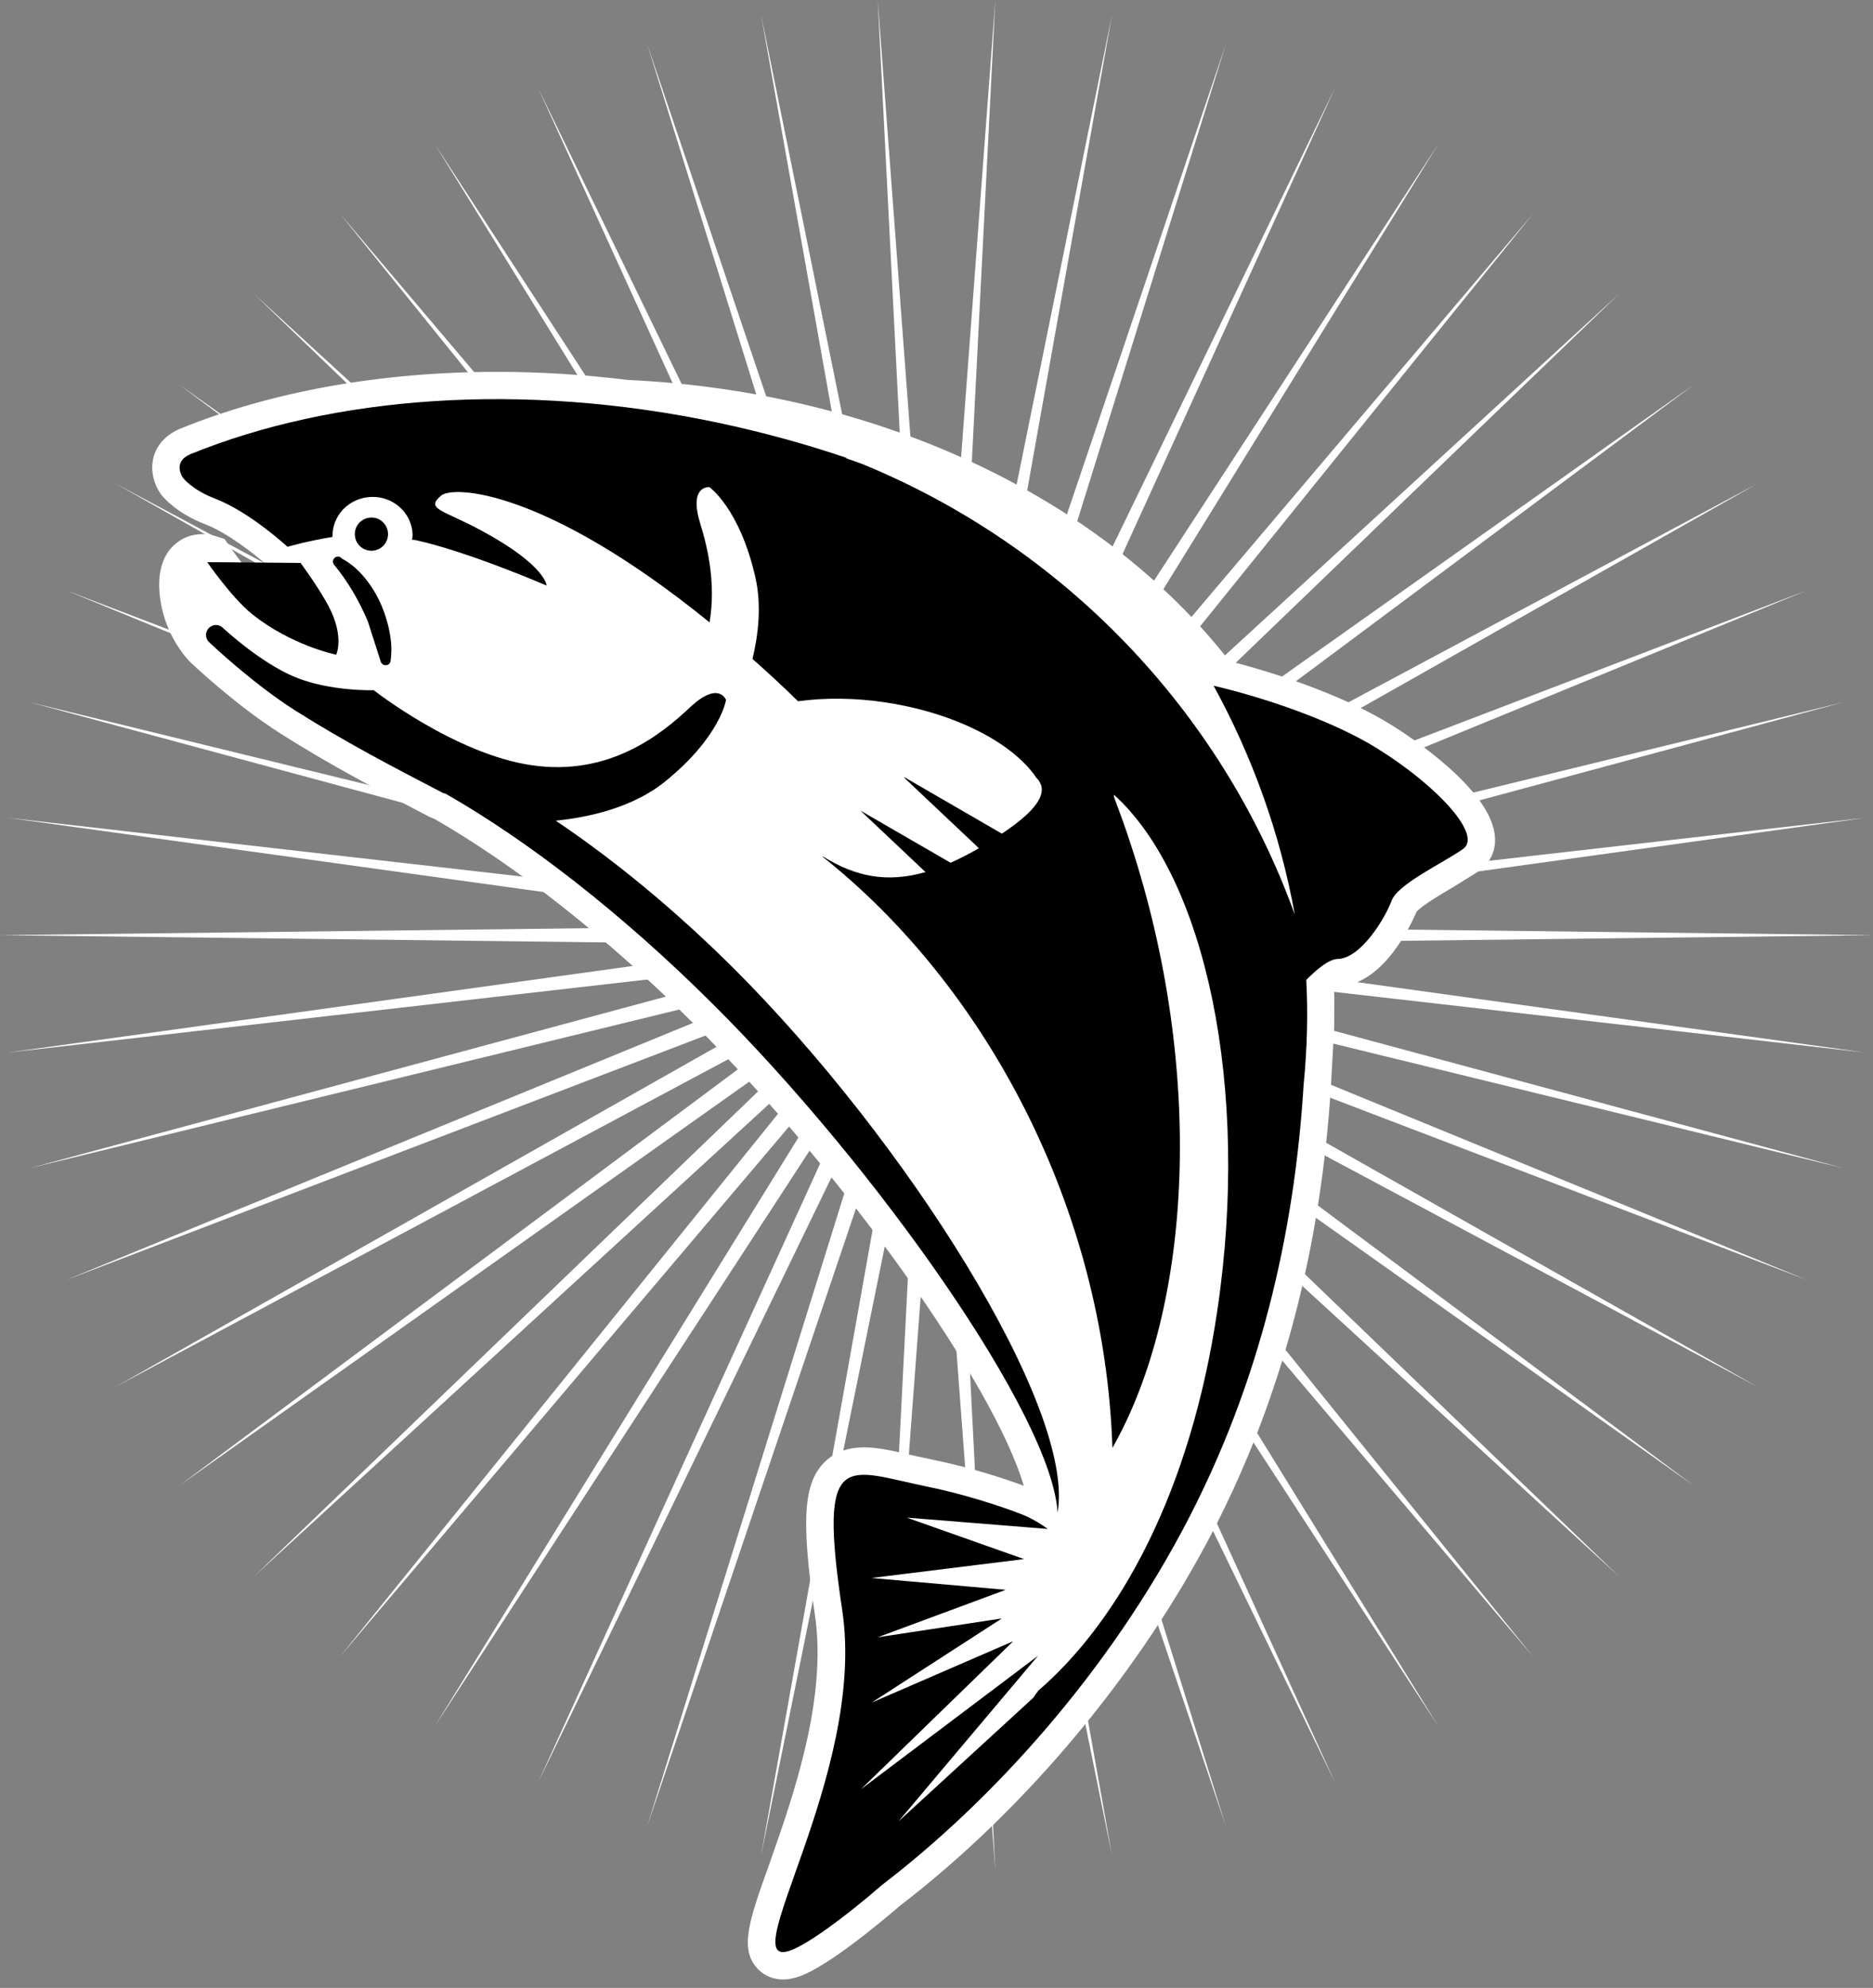 <?xml version="1.0" encoding="utf-8"?>
<!-- Generator: Adobe Illustrator 15.1.0, SVG Export Plug-In . SVG Version: 6.00 Build 0)  -->
<!DOCTYPE svg PUBLIC "-//W3C//DTD SVG 1.1//EN" "http://www.w3.org/Graphics/SVG/1.1/DTD/svg11.dtd">
<svg version="1.1" xmlns="http://www.w3.org/2000/svg" xmlns:xlink="http://www.w3.org/1999/xlink" x="0px" y="0px"
	 width="201.292px" height="213.522px" viewBox="0 0 201.292 213.522" enable-background="new 0 0 201.292 213.522"
	 xml:space="preserve">
<rect x="0" y="0" width="201.292" height="213.522" fill="#808080" stroke="none"/>
<g id="bounding_area">
	<rect x="0.798" fill="none" width="200.494" height="213.522"/>
</g>
<g id="Layer_1">
	<g>
		<polygon fill="#FFFFFF" points="100.65,84.347 106.968,0 102.666,84.472 119.511,1.584 104.653,84.846 131.751,4.727 
			106.577,85.475 143.502,9.381 108.407,86.335 154.579,15.468 110.112,87.422 164.805,22.899 111.67,88.708 174.019,31.551 
			113.058,90.181 182.074,41.288 114.246,91.82 188.844,51.96 115.218,93.589 194.226,63.399 115.966,95.473 198.129,75.419 
			116.466,97.431 200.499,87.833 116.72,99.439 201.292,100.448 116.72,101.458 200.499,113.062 116.466,103.467 198.129,125.481 
			115.966,105.424 194.226,137.499 115.218,107.307 188.844,148.938 114.246,109.079 182.074,159.606 113.058,110.714 
			174.019,169.347 111.67,112.188 164.805,177.997 110.112,113.473 154.579,185.427 108.407,114.561 143.502,191.515 
			106.577,115.42 131.751,196.169 104.653,116.048 119.511,199.313 102.666,116.425 106.968,200.896 100.65,116.549 94.329,200.896 
			98.631,116.425 81.79,199.313 96.642,116.048 69.549,196.169 94.716,115.42 57.798,191.515 92.89,114.561 46.718,185.427 
			91.184,113.473 36.492,177.997 89.624,112.188 27.278,169.347 88.241,110.714 19.226,159.606 87.053,109.079 12.453,148.938 
			86.079,107.307 7.067,137.499 85.333,105.424 3.166,125.481 84.829,103.467 0.798,113.062 84.58,101.458 0,100.448 84.58,99.439 
			0.798,87.833 84.829,97.431 3.166,75.419 85.333,95.473 7.067,63.399 86.079,93.589 12.453,51.96 87.053,91.82 19.226,41.288 
			88.241,90.181 27.278,31.551 89.624,88.708 36.492,22.899 91.184,87.422 46.718,15.468 92.89,86.335 57.798,9.381 94.716,85.475 
			69.549,4.727 96.642,84.846 81.79,1.584 98.631,84.472 94.329,0 		"/>
		<path fill="#B4B4B4" stroke="#B4B4B4" stroke-width="12.1" stroke-linecap="round" stroke-linejoin="round" d="
			M145.487,174.618"/>
		<path fill="none" stroke="#000000" stroke-width="4.202" d="M143.729,172.257"/>
		<g>
			<path fill="#FFFFFF" d="M149.563,77.886c-4.885-3.046-12.01-5.492-17.429-6.87C118.338,53.32,94.278,42.058,67.493,40.811
				c-4.709-0.577-9.447-0.869-14.086-0.869c-12.468,0-24.233,2.108-34.042,6.104c-1.975,0.819-2.634,2.238-2.847,2.999
				c-0.442,1.551,0.099,3.088,0.752,4.01l0.067,0.091c0.151,0.196,1.562,1.95,4.75,3.182c2.295,0.876,5.124,3.069,6.658,4.42
				l1.252,1.606l2.224,3.393c-1.071-0.54-2.221-1.232-3.312-2.104c-1.483-1.185-3.531-3.945-4.195-4.909l-0.579-0.839l-0.968-0.313
				c-0.197-0.064-0.729-0.212-1.412-0.212c-1.026,0-1.98,0.323-2.712,0.899c-1.322,0.996-1.973,2.589-1.935,4.785
				c0.14,4.125,2.272,6.889,3.091,7.802l0.234,0.247c0.047,0.045,4.735,4.532,9.759,7.718c5.4,3.428,10.546,6.103,15.995,8.936
				l0.511,0.209c8.821,5.058,18.722,12.877,27.916,22.051c16.327,16.258,32.209,38.739,35.412,49.57
				c-1.824-0.681-5.618-1.948-9.729-2.787l-2.385-0.517c-1.903-0.441-3.548-0.822-5.067-0.822c-1.667,0-3.04,0.485-4.099,1.458
				c-2.4,2.24-2.687,6.239-1.177,16.47c1.377,9.07-2.365,19.673-4.86,26.743c-2.227,6.215-3.345,9.334-1.155,11.464
				c0.68,0.658,1.602,1.021,2.594,1.021c0.593,0,1.217-0.126,1.938-0.395c3.063-1.179,8.395-5.6,10.616-7.51
				c13.585-10.418,25.905-25.193,33.808-40.553c7.231-14.083,11.444-30.045,12.523-47.458l0.35-6.223l0.017-3.139l-0.002-0.108
				c0-0.002-0.01-0.317-0.021-0.694c0.349-0.284,0.667-0.513,0.874-0.632c4.629-0.463,7.51-6.846,7.973-7.95
				c0.547-0.674,2.814-2.005,4.107-2.766l2.445-1.52l0.102-0.065c1.215-0.825,1.866-2.148,1.789-3.551
				C160.532,84.959,151.39,79.022,149.563,77.886z"/>
			<path d="M41.702,57.319c-0.035-0.985-0.859-1.765-1.828-1.729c-0.998,0.026-1.77,0.84-1.74,1.834
				c0.031,0.979,0.842,1.759,1.834,1.729C40.961,59.129,41.729,58.303,41.702,57.319z"/>
			<path d="M22.27,60.381c0,0,2.633,3.82,4.805,5.566c4.225,3.391,9.057,4.377,9.057,4.377s0.938-1.963-0.873-5.314
				c-1.143-2.114-2.959-4.543-2.959-4.543L22.27,60.381z"/>
			<path d="M78.776,103.939c-6.307-6.266-12.781-11.575-19.047-15.788c3.348-0.344,8.207-1.331,11.77-4.223
				c5.932-4.812,6.525-8.746,6.525-8.746s-0.779-2.119-3.896,0.819c-3.133,2.955-8.715,7.39-16.951,6.198
				c-8.244-1.179-17.012-8.065-17.012-8.065s-4.701,0.151-8.49-1.421c-3.789-1.584-7.725-5.279-7.725-5.279
				c-0.416-0.42-1.104-0.396-1.514,0.033c-0.402,0.433-0.398,1.102,0.047,1.516c0.184,0.176,4.652,4.42,9.289,7.359
				c5.266,3.327,10.371,5.991,15.801,8.812l0.328,0.104c8.766,5,18.906,12.812,28.797,22.676
				c17.453,17.384,36.371,44.162,36.961,54.535C115.614,151.249,97.284,122.373,78.776,103.939z"/>
			<path d="M35.893,59.998c-0.158,0.186-0.145,0.47,0.016,0.667c1.434,1.731,2.688,3.842,3.633,6.105l1.375,4.289
				c0.072,0.238,0.305,0.411,0.555,0.389c0.258-0.004,0.451-0.176,0.5-0.42c0.064-0.479,0.094-0.986,0.088-1.5
				c-0.059-1.377-0.396-2.872-1.002-4.35c-1.006-2.424-2.637-4.306-4.314-5.181l-0.018-0.019l0.008,0.002
				c-0.066-0.032-0.125-0.124-0.195-0.152C36.315,59.731,36.038,59.793,35.893,59.998z"/>
			<path d="M148.012,80.391c-4.912-3.062-12.404-5.531-17.584-6.735c4.129,7.544,7.141,15.801,8.723,24.577
				c-7.961-22.047-25.023-39.613-46.52-48.409c-0.617-0.22-1.229-0.448-1.848-0.65c0.107,0.025,0.203,0.047,0.316,0.047
				c-4.441-1.511-9.086-2.789-13.91-3.813c-21.191-4.468-41.441-2.838-56.701,3.363c-2.072,0.87-0.797,2.584-0.797,2.584
				s0.979,1.275,3.459,2.217c3.719,1.432,7.748,5.161,7.748,5.161s2.029-0.603,4.836-1.062l0,0
				c-0.062-2.306,1.799-4.227,4.178-4.295c2.383-0.078,4.359,1.738,4.43,4.039c0,0.197-0.031,0.383-0.049,0.568l0.355,0.025
				c5.666,1.24,14.096,4.888,14.096,4.888s-0.055-2.144-6.943-5.872c-4.211-2.286-6.131-2.314-4.396-3.788
				c1.316-1.119,11.246-0.669,28.852,13.615c0.701-4.201-0.203-8.027-1.012-10.658c-1.254-4.109,0.996-3.867,0.996-3.867
				s3.266,2.282,4.949,9.726c0.66,2.961,0.324,6.041-0.316,8.725c1.572,1.394,3.227,2.911,4.887,4.543
				c2.887-0.386,6.125-0.38,9.523,0.144c7.508,1.159,13.605,4.394,16.098,8.079c0.219,0.223,0.375,0.449,0.457,0.698
				c0.02,0.005,0.027,0.015,0.041,0.026l-0.014-0.012c0.426,1.186-0.5,2.765-3.807,5.029c-0.121,0.09-0.248,0.166-0.389,0.258
				l-10.416-6.029l-0.107-0.006l8.062,7.605c-1.072,0.599-2.084,1.135-3.049,1.556l-9.689-5.599l6.996,6.602
				c-4.184,1.193-7.574,0.466-10.979-1.652l-0.107-0.017c17.461,13.855,30.312,37.572,31.172,63.517
				c8.645-15.207,9.875-40.7,1.99-64.77c-0.564-1.758-1.193-3.467-1.83-5.161l0.012-0.22c9.789,8.859,14.684,31.33,11.1,55.397
				c-2.861,19.352-10.404,33.201-19.236,40.828c-0.188,0.246-0.371,0.514-0.535,0.756l-14.504,13.299l15.006-17.801l-19.035,14.34
				l16.369-15.9l-15.211,6.588l13.992-9.039l-13.344,2.025l13.76-5.1l-14.436-1.268l16.406-2.031l-12.604-4.455l15.15,1.217
				c-1.57-1.15-2.887-1.607-2.887-1.607s-4.613-1.826-10.033-2.932c-8.752-1.795-11.826-4.365-9.166,13.277
				c2.648,17.639-12.043,39.02-5.484,36.506c1.842-0.711,5.555-3.369,9.805-7.041c11.412-8.734,24.285-22.557,33.049-39.602
				c8.305-16.16,11.357-32.416,12.213-46.292c0.383-3.918,0.48-7.71,0.283-11.279c1.217-1.226,2.463-2.234,3.4-2.253
				c2.506-0.078,5.102-4.438,5.771-6.247c0.643-1.798,5.596-4.087,7.689-5.572C159.331,89.691,154.483,84.415,148.012,80.391z"/>
		</g>
	</g>
</g>
</svg>

